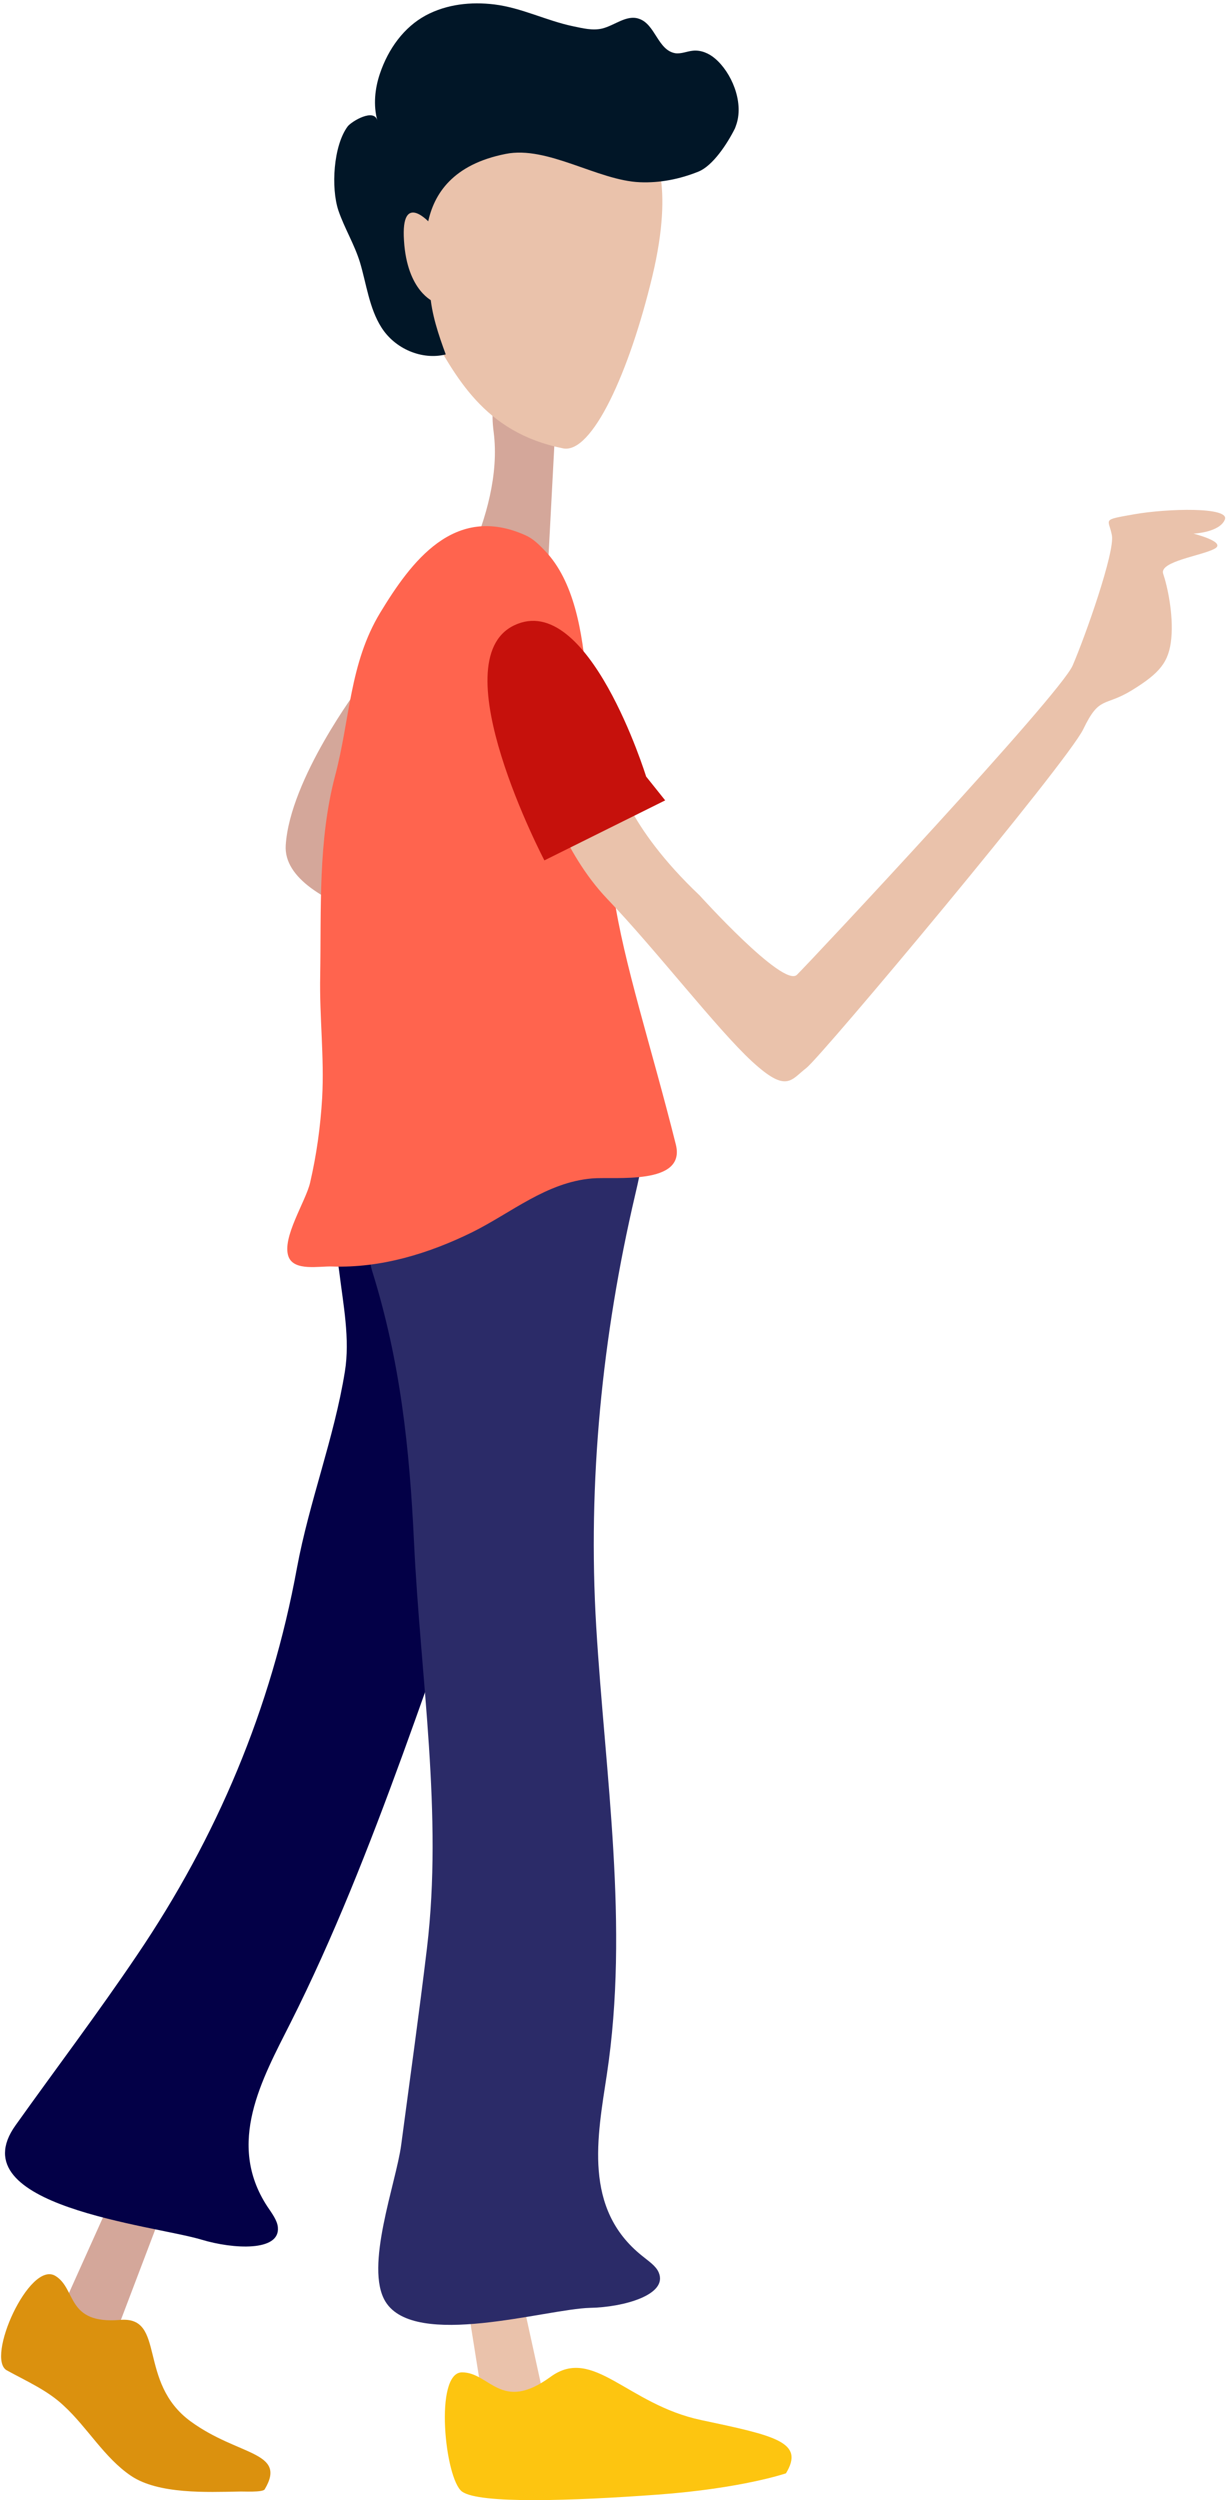 <svg width="344" height="701" viewBox="0 0 344 701" fill="none" xmlns="http://www.w3.org/2000/svg">
<path d="M100.773 192.636C100.773 192.636 81.35 218.349 80.171 236.985C78.991 255.622 128.295 263.092 128.295 263.092L100.773 192.636Z" fill="#D4A79A"/>
<path d="M155.738 121.157L153.694 159.924L123.341 171.64C123.341 171.64 141.584 144.904 138.517 121.157C135.451 97.409 155.738 121.157 155.738 121.157Z" fill="#D4A79A"/>
<path d="M182.867 41.894C182.867 41.894 189.472 50.622 183.024 77.515C176.576 104.408 166.118 127.29 158.019 125.717C135.608 121.235 127.823 105.43 120.038 91.826C110.524 75.156 129.396 34.581 129.396 34.581L147.246 24.987L182.867 41.894Z" fill="#EAC2AB"/>
<path d="M206.693 34.66C208.659 28.369 205.199 20.27 200.638 16.417C198.908 14.923 196.628 13.979 194.426 14.215C192.775 14.372 191.123 15.159 189.472 14.923C184.518 14.058 183.889 6.745 179.25 5.251C175.79 4.071 172.487 7.138 168.949 8.003C166.275 8.632 163.523 7.924 160.849 7.374C153.301 5.801 146.381 2.184 138.675 1.24C132.148 0.454 125.385 1.162 119.488 4.307C113.354 7.61 108.951 13.665 106.592 20.663C105.177 24.831 104.705 29.549 105.884 33.795C104.941 30.256 98.65 34.031 97.549 35.446C93.539 40.872 92.831 52.667 94.954 59.036C96.684 64.069 99.436 68.472 101.009 73.584C102.817 79.638 103.604 86.401 106.985 91.748C110.838 97.882 118.466 101.027 125.071 99.376C123.026 93.793 121.061 88.052 120.667 82.076C120.274 76.1 112.332 48.971 141.899 43.152C153.615 40.793 167.769 50.623 179.564 51.094C185.147 51.33 190.73 50.229 195.999 48.106C200.009 46.455 204.019 40.4 206.221 35.997C206.378 35.603 206.536 35.132 206.693 34.66Z" fill="#011627"/>
<path d="M120.667 62.575C120.667 62.575 112.411 53.296 113.354 67.451C114.219 81.683 121.69 84.593 121.69 84.593L120.667 62.575Z" fill="#EAC2AB"/>
<path d="M50.369 607.194L32.519 654.139L16.241 649.814L37.787 601.926C37.709 601.926 46.987 603.027 50.369 607.194Z" fill="#D4A79A"/>
<path d="M74.273 697.938C73.723 698.882 67.904 698.489 67.039 698.567C58.153 698.725 44.471 699.354 36.765 694.164C29.295 689.131 24.498 680.56 17.893 674.505C13.332 670.18 7.356 667.585 1.93 664.597C-4.125 661.295 8.221 633.694 15.534 638.098C21.51 641.715 18.522 651.701 33.698 650.443C46.673 649.342 38.416 667.9 53.514 678.909C66.882 688.659 80.643 687.244 74.273 697.938Z" fill="#DB910E"/>
<path d="M83.316 439.625C76.082 479.099 60.906 515.035 38.416 548.219C27.486 564.417 15.691 579.987 4.368 595.871C-11.831 618.517 43.056 623.864 56.581 627.953C65.466 630.627 78.598 631.335 77.969 624.494C77.812 622.528 76.239 620.483 74.981 618.596C63.422 600.903 73.487 583.053 81.508 567.169C105.491 519.596 121.768 464.788 140.562 415.248C147.718 396.376 144.494 377.819 145.516 357.138C146.145 344.478 124.206 288.648 100.223 302.409C85.282 310.98 93.539 343.534 95.19 356.587C96.291 365.63 98.257 375.46 96.763 384.581C93.775 403.139 86.776 420.989 83.316 439.625Z" fill="#030047"/>
<path d="M141.82 622.998L152.907 673.56L136.394 678.986L127.902 625.593C127.98 625.593 136.551 621.268 141.82 622.998Z" fill="#EAC2AB"/>
<path d="M220.533 693.455C220.533 693.455 208.187 697.701 184.518 699.431C160.849 701.161 134.428 702.105 129.632 698.566C124.835 695.028 121.768 665.147 129.632 665.147C137.495 665.147 140.562 676.548 154.48 666.405C166.432 657.676 175.947 674.111 196.707 678.514C217.466 682.918 225.88 684.648 220.533 693.455Z" fill="#FDC510"/>
<path d="M184.833 637.154C184.046 635.267 181.923 633.93 180.115 632.436C163.602 619.225 167.612 599.174 170.285 581.56C176.576 539.883 169.814 497.893 167.297 456.138C164.86 415.484 168.949 374.595 178.228 334.963C181.609 320.573 186.248 298.241 163.995 302.487C153.458 304.453 142.999 304.06 132.463 302.251C126.958 301.308 132.541 299.499 126.958 301.308C107.693 307.441 100.537 343.849 104.469 356.509C112.332 381.75 114.927 405.97 116.185 432.705C117.994 470.607 124.285 508.587 119.802 546.174C117.601 564.575 115.006 582.975 112.568 601.375C111.153 612.069 102.188 635.66 108.165 645.332C116.421 658.699 153.222 647.376 165.567 647.062C174.846 646.904 187.506 643.444 184.833 637.154Z" fill="#2B2B68"/>
<path d="M168.477 232.11C162.894 209.463 168.949 171.326 152.986 154.498C151.335 152.768 149.605 151.038 147.482 150.095C127.43 141.052 115.32 157.565 106.671 171.798C98.021 186.109 98.257 201.6 94.01 217.563C89.214 235.806 90.157 254.756 89.843 273.55C89.607 285.031 91.022 296.354 90.393 307.834C89.921 315.855 88.821 323.797 87.012 331.582C85.833 336.772 78.991 347.073 80.957 352.341C82.53 356.509 89.686 354.936 93.224 355.093C106.906 355.565 120.274 351.476 132.463 345.5C143.55 339.996 153.301 331.503 166.118 330.402C172.487 329.852 192.539 332.447 189.629 320.888C182.788 293.523 175.004 270.169 172.173 250.746C171.229 244.691 169.971 238.401 168.477 232.11Z" fill="#FF644E"/>
<path d="M196.314 251.06C196.314 251.06 219.746 277.01 223.6 273.314C227.374 269.618 297.516 194.758 300.975 186.581C304.514 178.403 312.849 154.812 311.984 150.094C311.119 145.376 308.839 145.848 318.196 144.197C327.554 142.545 345.168 142.074 343.674 145.691C342.18 149.308 334.867 149.623 334.867 149.623C334.867 149.623 344.381 151.982 340.764 153.869C337.147 155.835 325.195 157.407 326.374 160.867C327.554 164.327 329.284 172.269 328.655 178.953C328.026 185.637 325.431 188.704 317.646 193.5C309.861 198.297 308.524 194.916 303.964 204.43C299.403 213.867 230.677 295.96 226.273 299.42C221.87 302.802 220.769 306.576 211.018 297.612C201.268 288.647 184.125 266.394 170.364 252.004C157.783 238.794 152.593 220.236 152.593 220.236L172.959 217.248C173.038 217.169 175.476 231.323 196.314 251.06Z" fill="#EAC2AB"/>
<path d="M181.294 217.72C181.294 217.72 165.096 165.35 144.258 175.336C123.42 185.323 152.75 241.232 152.75 241.232L186.642 224.404L181.294 217.72Z" fill="#C6110C"/>
</svg>
